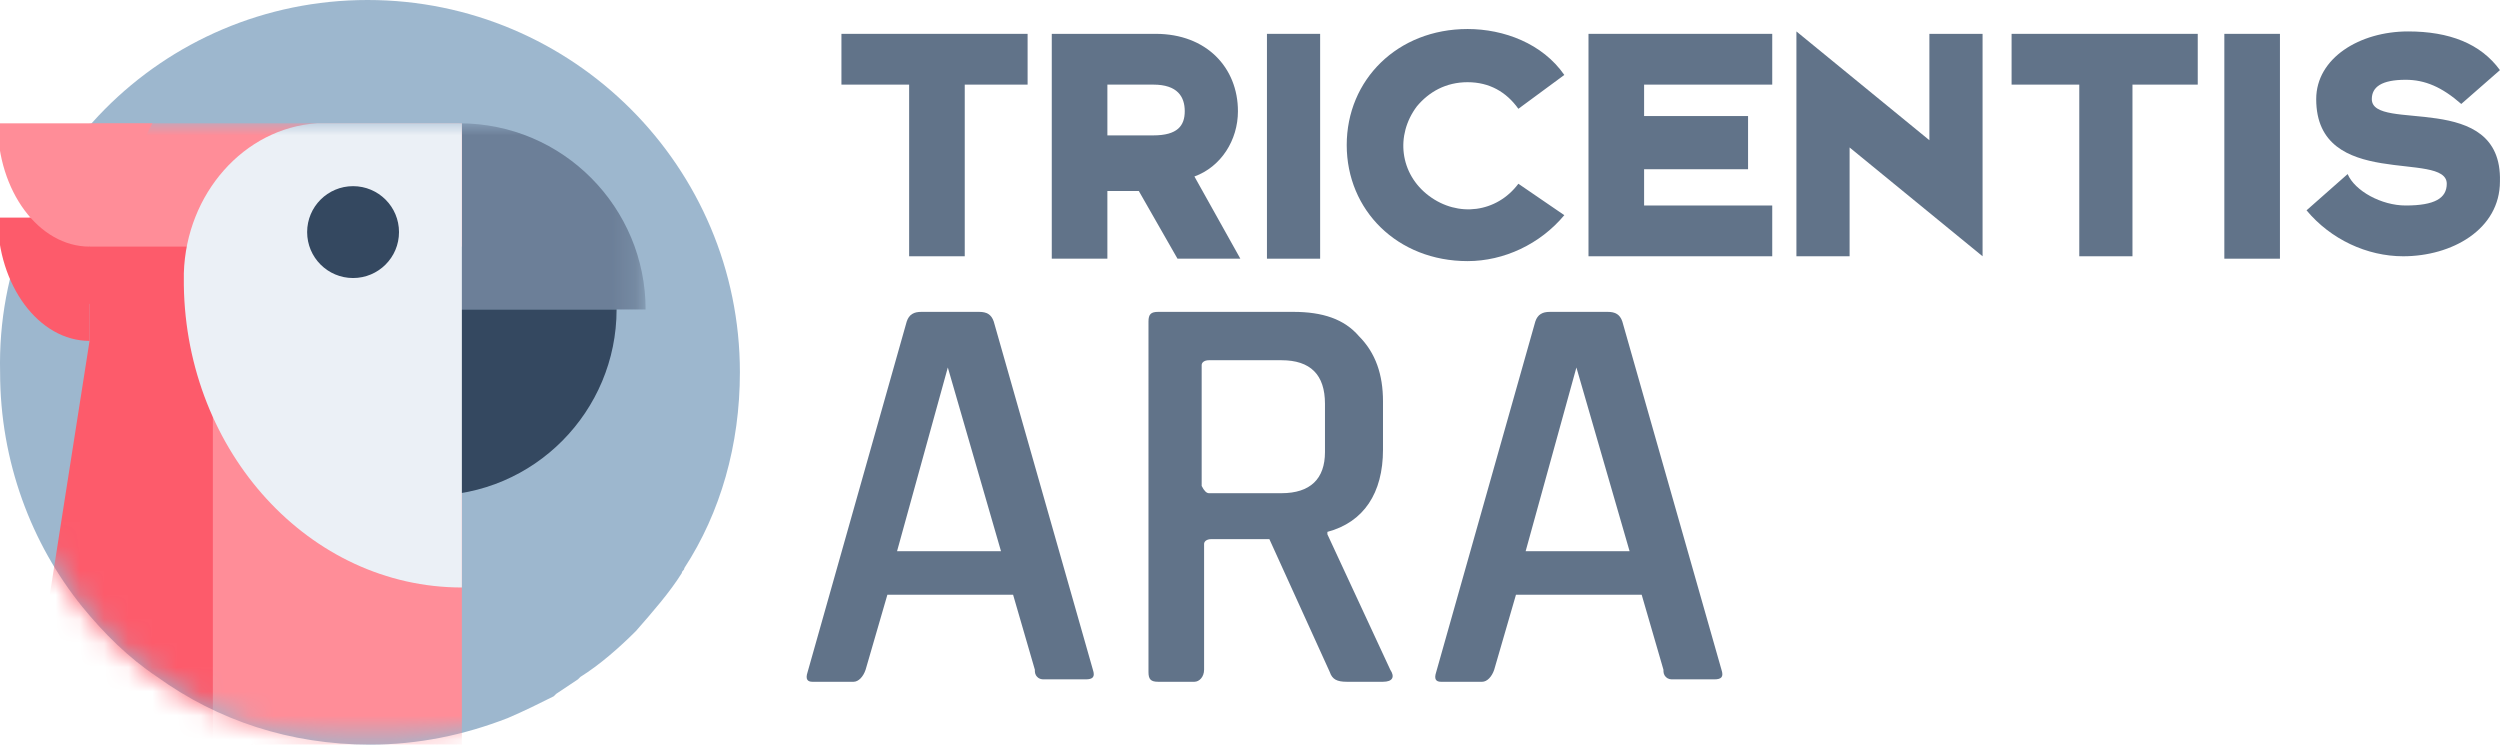 <?xml version="1.0" ?>
<!-- Generator: Adobe Illustrator 23.1.1, SVG Export Plug-In . SVG Version: 6.00 Build 0)  -->
<svg xmlns:dc="http://purl.org/dc/elements/1.1/" xmlns:cc="http://creativecommons.org/ns#" xmlns:rdf="http://www.w3.org/1999/02/22-rdf-syntax-ns#" xmlns:svg="http://www.w3.org/2000/svg" xmlns="http://www.w3.org/2000/svg" xmlns:sodipodi="http://sodipodi.sourceforge.net/DTD/sodipodi-0.dtd" xmlns:inkscape="http://www.inkscape.org/namespaces/inkscape" version="1.1" id="Layer_1" x="0px" y="0px" viewBox="0 0 103.406 30.8" xml:space="preserve" sodipodi:docname="ara_logo.svg" inkscape:version="0.92.4 (5da689c313, 2019-01-14)">
	<defs id="defs80"/>
	<sodipodi:namedview pagecolor="#ffffff" bordercolor="#666666" borderopacity="1" objecttolerance="10" gridtolerance="10" guidetolerance="10" inkscape:pageopacity="0" inkscape:pageshadow="2" inkscape:window-width="2560" inkscape:window-height="1361" id="namedview78" showgrid="false" inkscape:zoom="11.569966" inkscape:cx="44.692825" inkscape:cy="0.095572767" inkscape:window-x="-9" inkscape:window-y="-9" inkscape:window-maximized="1" inkscape:current-layer="Layer_1"/>
	<style type="text/css" id="style2">
	.st0{fill:#617389;}
	.st1{fill:#9DB7CE;}
	.st2{filter:url(#Adobe_OpacityMaskFilter);}
	.st3{fill-rule:evenodd;clip-rule:evenodd;fill:#FFFFFF;}
	.st4{mask:url(#mask-2_1_);}
	.st5{fill-rule:evenodd;clip-rule:evenodd;fill:#FF8D98;}
	.st6{fill-rule:evenodd;clip-rule:evenodd;fill:#FD5B6B;}
	.st7{fill-rule:evenodd;clip-rule:evenodd;fill:#6C7F98;}
	.st8{fill-rule:evenodd;clip-rule:evenodd;fill:#344860;}
	.st9{fill-rule:evenodd;clip-rule:evenodd;fill:#EBF0F6;}
	.st10{fill:#344860;}
</style>
	
	<desc id="desc6">Created with Sketch.</desc>
	<g id="g35" transform="translate(-7.096,-7)">
		<g id="g33">
			<g id="Alt-_White">
				<path class="st0" d="M 56.5,35.2 H 55 c -0.3,0 -0.4,-0.1 -0.4,-0.4 V 20.3 c 0,-0.3 0.1,-0.4 0.4,-0.4 h 5.6 c 1.2,0 2.1,0.3 2.7,1 0.7,0.7 1,1.6 1,2.7 v 2 c 0,1.8 -0.8,3 -2.3,3.4 v 0.1 l 2.6,5.6 c 0.2,0.3 0.1,0.5 -0.3,0.5 h -1.5 c -0.4,0 -0.6,-0.1 -0.7,-0.4 l -2.5,-5.5 h -2.4 c -0.2,0 -0.3,0.1 -0.3,0.2 v 5.2 c 0,0.3 -0.2,0.5 -0.4,0.5 z m 0.6,-7.8 h 3 c 1.2,0 1.8,-0.6 1.8,-1.7 v -2 c 0,-1.2 -0.6,-1.8 -1.8,-1.8 h -3 c -0.2,0 -0.3,0.1 -0.3,0.2 v 5 c 0.1,0.2 0.2,0.3 0.3,0.3 z" id="path8" inkscape:connector-curvature="0" style="fill:#617389"/>
				<path class="st0" d="m 68.4,35.2 h -1.7 c -0.2,0 -0.3,-0.1 -0.2,-0.4 l 4.1,-14.5 c 0.1,-0.3 0.3,-0.4 0.6,-0.4 h 2.4 c 0.3,0 0.5,0.1 0.6,0.4 l 4.1,14.4 c 0.1,0.3 0,0.4 -0.3,0.4 h -1.7 c -0.1,0 -0.2,0 -0.3,-0.1 -0.1,-0.1 -0.1,-0.2 -0.1,-0.3 L 75,31.6 h -5.2 l -0.9,3.1 c -0.1,0.3 -0.3,0.5 -0.5,0.5 z m 3.9,-13 -2.1,7.6 h 4.3 z" id="path10" inkscape:connector-curvature="0" style="fill:#617389"/>
				<polygon class="st0" points="93.1,17.6 95.3,17.6 95.3,10.5 98,10.5 98,8.4 90.3,8.4 90.3,10.5 93.1,10.5 " id="polygon12" style="fill:#617389"/>
				<rect x="59.5" y="8.4" class="st0" width="2.2" height="9.3" id="rect14" style="fill:#617389"/>
				<path class="st0" d="m 67.8,10.4 c 0.9,0 1.6,0.4 2.1,1.1 l 1.9,-1.4 c -0.9,-1.3 -2.5,-1.9 -4,-1.9 -2.9,0 -5,2.1 -5,4.8 0,2.7 2.1,4.8 5,4.8 1.5,0 3,-0.7 4,-1.9 L 69.9,14.6 C 69,15.8 67.4,16 66.2,15.1 65,14.2 64.8,12.6 65.7,11.4 c 0.5,-0.6 1.2,-1 2.1,-1 z" id="path16" inkscape:connector-curvature="0" style="fill:#617389"/>
				<polygon class="st0" points="80.4,15.5 75.1,15.5 75.1,14 79.4,14 79.4,11.8 75.1,11.8 75.1,10.5 80.4,10.5 80.4,8.4 72.8,8.4 72.8,17.6 80.4,17.6 " id="polygon18" style="fill:#617389"/>
				<rect x="99.1" y="8.4" class="st0" width="2.3" height="9.3" id="rect20" style="fill:#617389"/>
				<path class="st0" d="m 105.2,11.1 c 0,-0.5 0.4,-0.8 1.4,-0.8 0.8,0 1.5,0.3 2.3,1 l 1.6,-1.4 c -0.8,-1.1 -2.1,-1.6 -3.8,-1.6 -2,0 -3.8,1.1 -3.8,2.8 0,3.8 5.4,2.1 5.4,3.5 0,0.6 -0.5,0.9 -1.7,0.9 -1,0 -2.1,-0.6 -2.4,-1.3 l -1.7,1.5 c 1,1.2 2.5,1.9 4,1.9 2,0 4,-1.1 4,-3.1 0.1,-3.8 -5.3,-2 -5.3,-3.4 z" id="path22" inkscape:connector-curvature="0" style="fill:#617389"/>
				<polygon class="st0" points="44.7,17.6 47,17.6 47,10.5 49.6,10.5 49.6,8.4 41.9,8.4 41.9,10.5 44.7,10.5 " id="polygon24" style="fill:#617389"/>
				<polygon class="st0" points="81.4,17.6 83.6,17.6 83.6,13.1 89.1,17.6 89.1,8.4 86.9,8.4 86.9,12.8 81.4,8.3 " id="polygon26" style="fill:#617389"/>
				<path class="st0" d="M 58.3,11.6 C 58.3,9.8 57,8.4 54.9,8.4 h -4.3 v 9.3 h 2.3 v -2.8 h 1.3 l 1.6,2.8 h 2.6 l -1.9,-3.4 c 1.1,-0.4 1.8,-1.5 1.8,-2.7 z m -3.5,1 h -1.9 v -2.1 h 1.9 c 1,0 1.3,0.5 1.3,1.1 0,0.6 -0.3,1 -1.3,1 z" id="path28" inkscape:connector-curvature="0" style="fill:#617389"/>
				<path class="st0" d="m 42.4,35.2 h -1.7 c -0.2,0 -0.3,-0.1 -0.2,-0.4 l 4.1,-14.5 c 0.1,-0.3 0.3,-0.4 0.6,-0.4 h 2.4 c 0.3,0 0.5,0.1 0.6,0.4 l 4.1,14.4 c 0.1,0.3 0,0.4 -0.3,0.4 h -1.7 c -0.1,0 -0.2,0 -0.3,-0.1 -0.1,-0.1 -0.1,-0.2 -0.1,-0.3 L 49,31.6 h -5.2 l -0.9,3.1 c -0.1,0.3 -0.3,0.5 -0.5,0.5 z m 3.9,-13 -2.1,7.6 h 4.3 z" id="path30" inkscape:connector-curvature="0" style="fill:#617389"/>
			</g>
		</g>
	</g>
	<g id="Automation" transform="translate(-7.096,-7)">
		<g id="Rec_1" transform="translate(-1330,-281)">
			<g id="Group" transform="translate(1285,280)">
				<g id="Group-3" transform="translate(20.3,0.925)">
					<g id="parrot" transform="translate(24.7,0.075)">
						<g id="Path">
							<path class="st1" d="m 37.7,22.4 c 0,3 -0.8,5.8 -2.3,8.1 0,0.1 -0.1,0.1 -0.1,0.2 -0.5,0.8 -1.2,1.6 -1.9,2.4 0,0 0,0 0,0 -0.7,0.7 -1.5,1.4 -2.3,1.9 0,0 -0.1,0.1 -0.1,0.1 -0.3,0.2 -0.6,0.4 -0.9,0.6 0,0 -0.1,0.1 -0.1,0.1 -0.6,0.3 -1.2,0.6 -1.9,0.9 -1.8,0.7 -3.7,1.1 -5.7,1.1 -3.3,0 -6.3,-1 -8.8,-2.8 C 12.4,34.2 11.4,33.2 10.5,32.1 8.4,29.5 7.1,26.1 7.1,22.4 6.9,13.9 13.8,7 22.3,7 c 8.5,0 15.4,6.9 15.4,15.4 z" id="path37" inkscape:connector-curvature="0" style="fill:#9db7ce"/>
						</g>
						<defs id="defs43">
							<filter id="Adobe_OpacityMaskFilter" filterUnits="userSpaceOnUse" x="6.9" y="12.1" width="26.9" height="25.6">
								<feColorMatrix type="matrix" values="1 0 0 0 0  0 1 0 0 0  0 0 1 0 0  0 0 0 1 0" id="feColorMatrix40"/>
							</filter>
						</defs>
						<mask maskUnits="userSpaceOnUse" x="6.9" y="12.1" width="26.9" height="25.6" id="mask-2_1_">
							<g class="st2" id="g46" style="filter:url(#Adobe_OpacityMaskFilter)">
								<path id="path-1_1_" class="st3" d="m 37.7,22.4 c 0,3 -0.8,5.8 -2.3,8.1 0,0.1 -0.1,0.1 -0.1,0.2 -0.5,0.8 -1.2,1.6 -1.9,2.4 0,0 0,0 0,0 -0.7,0.7 -1.5,1.4 -2.3,1.9 0,0 -0.1,0.1 -0.1,0.1 -0.3,0.2 -0.6,0.4 -0.9,0.6 0,0 -0.1,0.1 -0.1,0.1 -0.6,0.3 -1.2,0.6 -1.9,0.9 -1.8,0.7 -3.7,1.1 -5.7,1.1 -3.3,0 -6.3,-1 -8.8,-2.8 C 12.4,34.2 11.4,33.2 10.5,32.1 8.4,29.5 7.1,26.1 7.1,22.4 6.9,13.9 13.8,7 22.3,7 c 8.5,0 15.4,6.9 15.4,15.4 z" inkscape:connector-curvature="0" style="clip-rule:evenodd;fill:#ffffff;fill-rule:evenodd"/>
							</g>
						</mask>
						<g id="Group-10" class="st4" mask="url(#mask-2_1_)">
							<g transform="translate(0,30)" id="g65">
								<rect id="Rectangle" x="10.8" y="-14" class="st5" width="15.4" height="21.8" style="clip-rule:evenodd;fill:#ff8d98;fill-rule:evenodd"/>
								<polygon class="st6" points="15.9,7.7 8.2,7.7 10.8,-8.9 10.8,-14 15.9,-14 " id="polygon50" style="clip-rule:evenodd;fill:#fd5b6b;fill-rule:evenodd"/>
								<path id="Oval" class="st7" d="m 33.8,-10.2 c 0,-4.2 -3.4,-7.7 -7.7,-7.7 0,2.3 0,4.9 0,7.7 z" inkscape:connector-curvature="0" style="clip-rule:evenodd;fill:#6c7f98;fill-rule:evenodd"/>
								<path class="st5" d="M 10.8,-14 C 8.7,-14 7,-15.7 7,-17.8 c 1.1,0 2.4,0 3.8,0 z" id="path53" inkscape:connector-curvature="0" style="clip-rule:evenodd;fill:#ff8d98;fill-rule:evenodd"/>
								<path class="st6" d="m 12.1,-10.2 c -2.1,0 -3.8,-1.7 -3.8,-3.8 1.1,0 2.4,0 3.8,0 z" id="path55" inkscape:connector-curvature="0" style="clip-rule:evenodd;fill:#fd5b6b;fill-rule:evenodd"/>
								<rect x="10.8" y="-17.9" class="st5" width="15.4" height="5.1" id="rect57" style="clip-rule:evenodd;fill:#ff8d98;fill-rule:evenodd"/>
								<path class="st8" d="m 32.6,-10.2 c 0,4.2 -3.4,7.7 -7.7,7.7 0,-2.3 0,-4.9 0,-7.7 z" id="path59" inkscape:connector-curvature="0" style="clip-rule:evenodd;fill:#344860;fill-rule:evenodd"/>
								<path class="st9" d="M 26.2,-17.9 V 1.3 c -6.3,0 -11.4,-5.6 -11.5,-12.5 v -0.3 -0.2 c 0.1,-3.3 2.5,-6 5.5,-6.2 h 0.2 5.8 V 1.3 Z" id="path61" inkscape:connector-curvature="0" style="clip-rule:evenodd;fill:#ebf0f6;fill-rule:evenodd"/>
								<circle class="st10" cx="21.7" cy="-13.4" r="1.9" id="circle63" style="fill:#344860"/>
							</g>
						</g>
						<path class="st6" d="M 10.8,21.1 C 8.7,21.1 7,18.8 7,16 c 1.1,0 2.4,0 3.8,0 z" id="path68" inkscape:connector-curvature="0" style="clip-rule:evenodd;fill:#fd5b6b;fill-rule:evenodd"/>
						<path class="st5" d="M 10.8,17.2 C 8.7,17.2 7,14.9 7,12.1 c 2.9,0 5,0 6.4,0 z" id="path70" inkscape:connector-curvature="0" style="clip-rule:evenodd;fill:#ff8d98;fill-rule:evenodd"/>
					</g>
				</g>
			</g>
		</g>
	</g>
</svg>
